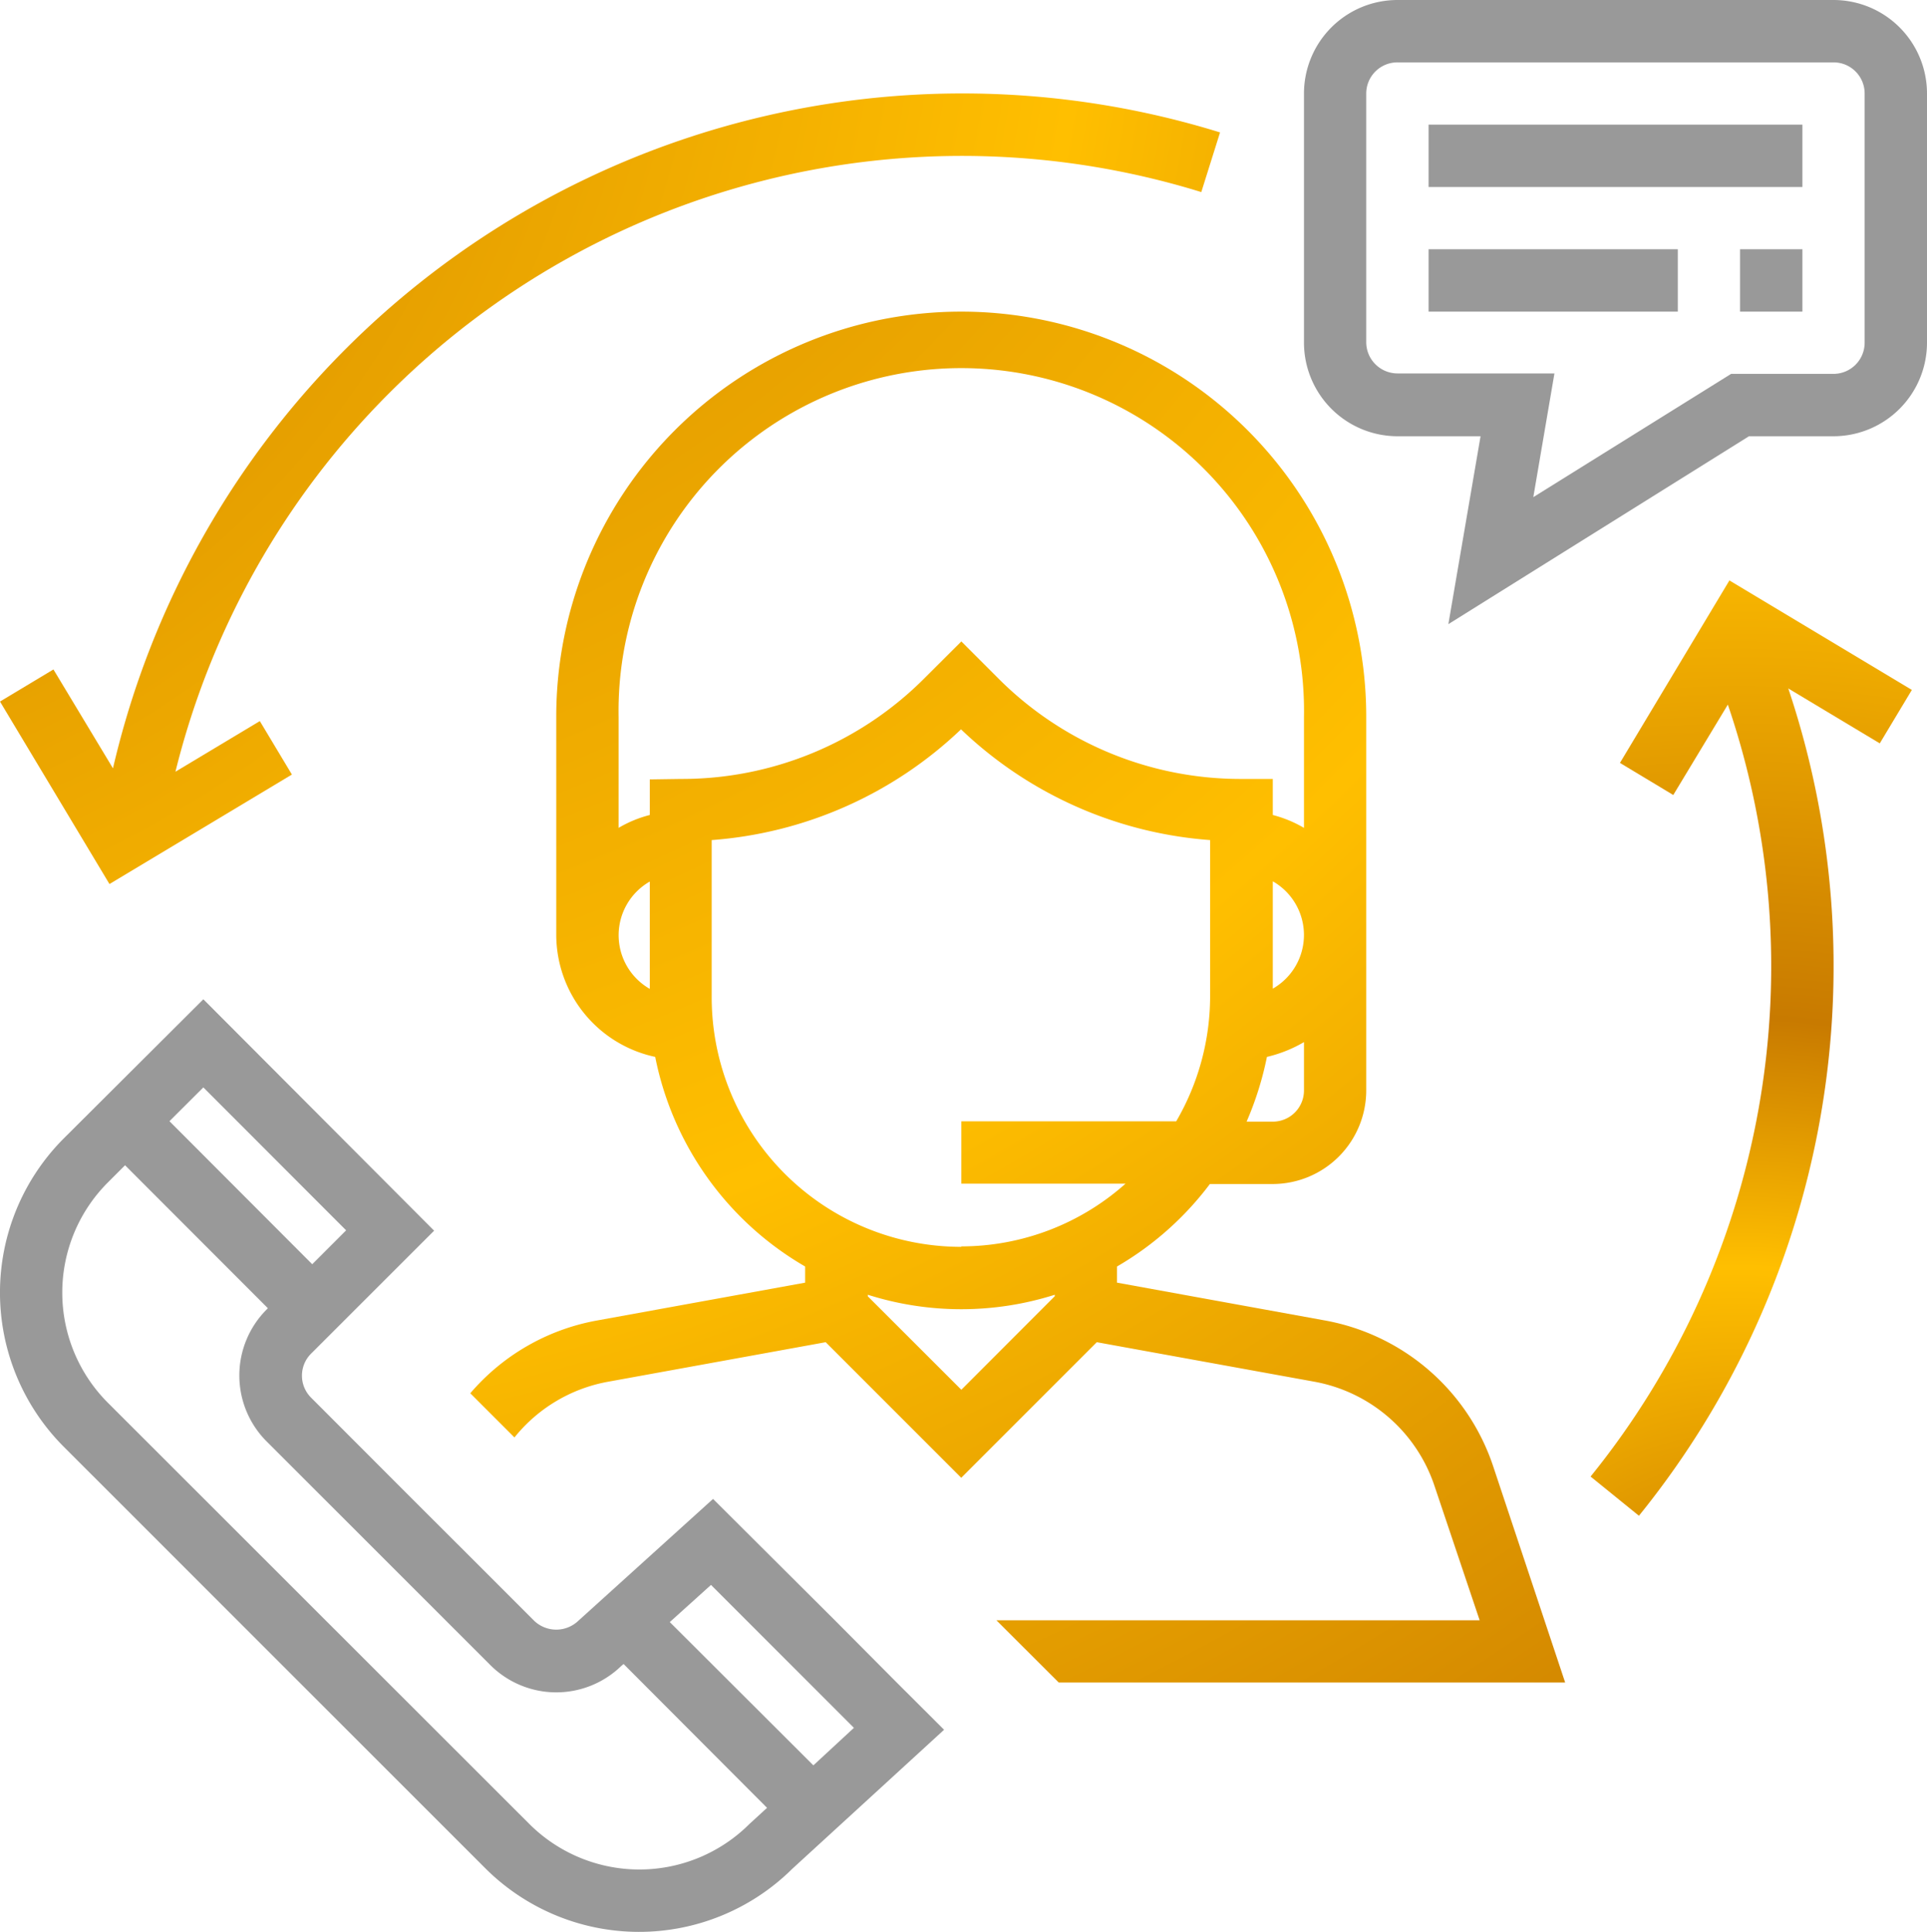 <svg xmlns="http://www.w3.org/2000/svg" xmlns:xlink="http://www.w3.org/1999/xlink" viewBox="0 0 170.58 170.98"><defs><style>.cls-1{fill:url(#Degradado_sin_nombre_4);}.cls-2{fill:#999;}.cls-3{fill:url(#Degradado_sin_nombre_4-2);}.cls-4{fill:url(#Degradado_sin_nombre_4-3);}</style><radialGradient id="Degradado_sin_nombre_4" cx="3.43" cy="-46.55" r="681.3" gradientUnits="userSpaceOnUse"><stop offset="0" stop-color="#332700"/><stop offset="0.02" stop-color="#c87a00"/><stop offset="0.24" stop-color="#ffbf00"/><stop offset="0.38" stop-color="#c87a00"/><stop offset="0.67" stop-color="#ffbf00"/><stop offset="0.78" stop-color="#c87a00"/><stop offset="1" stop-color="#332700"/></radialGradient><radialGradient id="Degradado_sin_nombre_4-2" cx="-32.82" cy="-10.74" r="538" xlink:href="#Degradado_sin_nombre_4"/><radialGradient id="Degradado_sin_nombre_4-3" cx="153.67" cy="149.79" r="157.04" xlink:href="#Degradado_sin_nombre_4"/></defs><title>Recurso 49</title><g id="Capa_2" data-name="Capa 2"><g id="Capa_1-2" data-name="Capa 1"><path class="cls-1" d="M132.17,129.75a19.33,19.33,0,0,0-14.86-12.88l-18.43-3.35v-1.43a27.64,27.64,0,0,0,8.22-7.3h5.57a8.29,8.29,0,0,0,8.27-8.27V63.43a35.85,35.85,0,1,0-71.7,0v19.3A11.07,11.07,0,0,0,58,93.54a27.66,27.66,0,0,0,13.27,18.55v1.43l-18.43,3.35a19.26,19.26,0,0,0-11.21,6.44l3.91,3.91a13.77,13.77,0,0,1,8.28-4.93l19.27-3.5,12,12,12-12,19.28,3.5a13.82,13.82,0,0,1,10.61,9.21l4,11.9H88.2l5.52,5.51h44.83ZM115.43,96.52a2.76,2.76,0,0,1-2.76,2.75h-2.32a28.5,28.5,0,0,0,1.8-5.73,11.85,11.85,0,0,0,3.28-1.31Zm-2.76-9V78a5.47,5.47,0,0,1,0,9.5Zm-55.15,0a5.47,5.47,0,0,1,0-9.5Zm0-18.54v3.15a10.5,10.5,0,0,0-2.76,1.14v-9.8a30.34,30.34,0,1,1,60.67,0v9.8a10.79,10.79,0,0,0-2.76-1.14V68.94h-2.76A30.28,30.28,0,0,1,88.33,60L85.1,56.77,81.86,60a30.32,30.32,0,0,1-21.59,8.94Zm35.85,45.74L85.1,123l-8.28-8.27v-.14a27.39,27.39,0,0,0,16.55,0Zm-8.27-4.37A22.09,22.09,0,0,1,63,88.24V74.35a35.79,35.79,0,0,0,22.07-9.8,35.69,35.69,0,0,0,22.05,9.8V88.24a22,22,0,0,1-3,11H85.1v5.52H99.63A21.86,21.86,0,0,1,85.1,110.31Z"/><path class="cls-2" d="M79.38,148.91h0L73.9,143.4h0L63.12,132.66,51.19,143.45a2.83,2.83,0,0,1-3.9,0l-6-6h0l-4.36-4.35-.95-.95-8.44-8.45a2.75,2.75,0,0,1,0-3.9l10.89-10.88L18,88.44,5.65,100.75a19.31,19.31,0,0,0,0,27.3l37.28,37.27a19.27,19.27,0,0,0,27.2.08l13.44-12.31ZM18,96.24l12.64,12.65-3,3L15,99.23Zm48.35,65.18a13.79,13.79,0,0,1-19.5,0L9.55,124.15a13.79,13.79,0,0,1,0-19.5l1.52-1.52,12.64,12.65-.1.11a8.26,8.26,0,0,0,0,11.69l19.78,19.77a8.26,8.26,0,0,0,11.6.1l.21-.18L67.9,160ZM72,156.24,59.29,143.56l3.65-3.29,12.65,12.65Z"/><path class="cls-2" d="M162.31,0H123.7a8.28,8.28,0,0,0-8.27,8.27V30.33a8.29,8.29,0,0,0,8.27,8.28h7.36l-2.85,16.63,26.61-16.63h7.49a8.29,8.29,0,0,0,8.27-8.28V8.27A8.28,8.28,0,0,0,162.31,0Zm2.75,30.33a2.76,2.76,0,0,1-2.75,2.76h-9.07L135.73,44l1.87-10.95H123.7a2.77,2.77,0,0,1-2.76-2.76V8.27a2.76,2.76,0,0,1,2.76-2.75h38.61a2.75,2.75,0,0,1,2.75,2.75Z"/><rect class="cls-2" x="126.46" y="11.03" width="33.09" height="5.52"/><rect class="cls-2" x="126.46" y="22.06" width="22.06" height="5.52"/><rect class="cls-2" x="154.03" y="22.06" width="5.52" height="5.52"/><path class="cls-3" d="M85.09,8.27A77.18,77.18,0,0,0,10,68L4.73,59.25,0,62.09,9.69,78.24l16.15-9.69L23,63.82,15.53,68.3A71.72,71.72,0,0,1,106.34,17L108,11.72A77.13,77.13,0,0,0,85.09,8.27Z"/><path class="cls-4" d="M169.24,61.06l-16.15-9.69L143.4,67.52l4.72,2.84,4.83-8a71.77,71.77,0,0,1-12.15,68.32l4.28,3.47A77.28,77.28,0,0,0,158.3,60.93l8.1,4.86Z"/><polyline class="cls-2" points="35.96 132.12 36.91 133.07 41.27 137.43 41.27 137.43 42.69 138.85"/></g></g></svg>